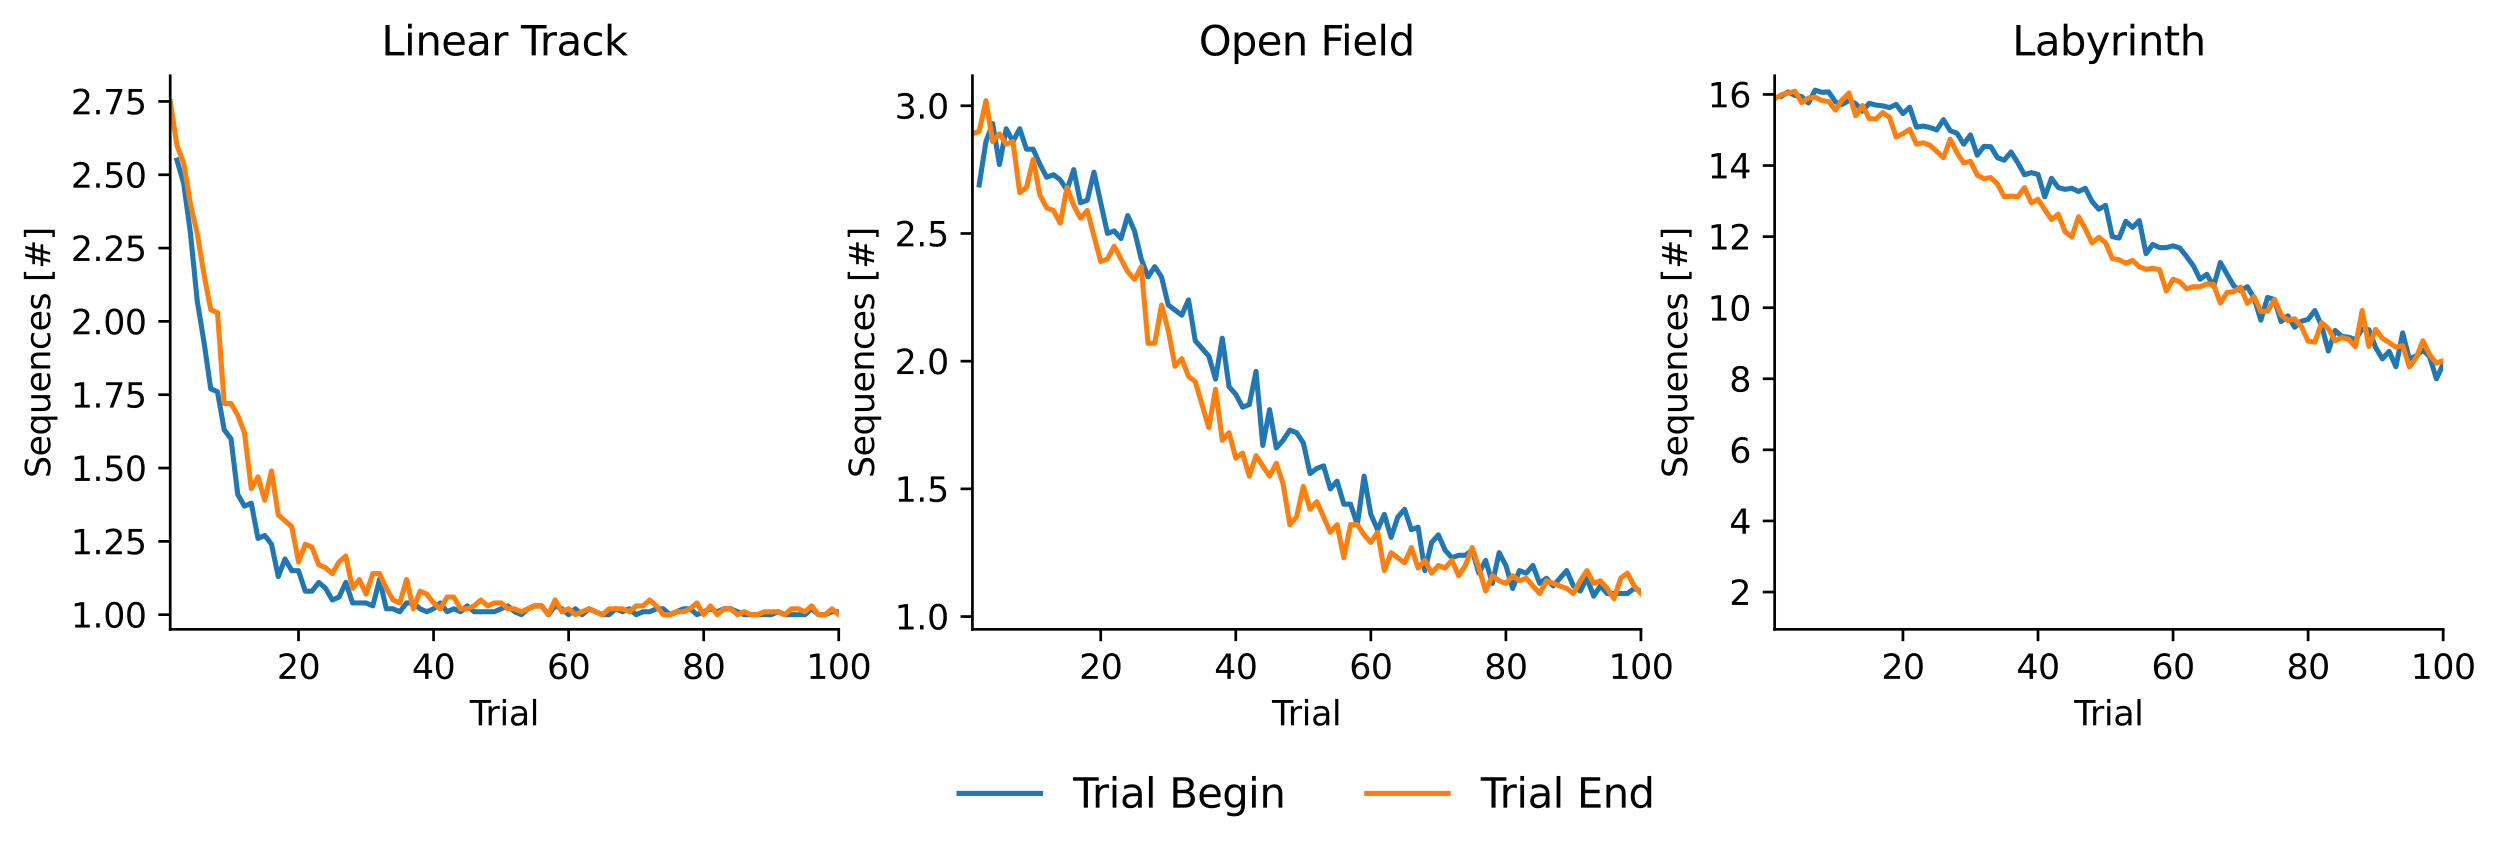 <?xml version="1.0" encoding="utf-8" standalone="no"?>
<!DOCTYPE svg PUBLIC "-//W3C//DTD SVG 1.1//EN"
  "http://www.w3.org/Graphics/SVG/1.1/DTD/svg11.dtd">
<svg height="252.428pt" version="1.1" viewBox="0 0 736.487 252.428" width="736.487pt" xmlns="http://www.w3.org/2000/svg" xmlns:xlink="http://www.w3.org/1999/xlink">
 <defs>
  <style type="text/css">*{stroke-linecap:butt;stroke-linejoin:round;}</style>
 </defs>
 <g id="figure_1">
  <g id="patch_1">
   <path d="M 0 252.428 
L 736.487 252.428 
L 736.487 -0 
L 0 -0 
z
" style="fill:none;"/>
  </g>
  <g id="axes_1">
   <g id="patch_2">
    <path d="M 50.144 185.398 
L 247.085 185.398 
L 247.085 22.318 
L 50.144 22.318 
z
" style="fill:none;"/>
   </g>
   <g id="matplotlib.axis_1">
    <g id="xtick_1">
     <g id="line2d_1">
      <defs>
       <path d="M 0 0 
L 0 3.5 
" id="mce631b26df" style="stroke:#000000;stroke-width:0.8;"/>
      </defs>
      <g>
       <use style="stroke:#000000;stroke-width:0.8;" x="87.941" xlink:href="#mce631b26df" y="185.398"/>
      </g>
     </g>
     <g id="text_1">
      <!-- 20 -->
      <g transform="translate(81.578 199.997)scale(0.1 -0.1)">
       <defs>
        <path d="M 1228 531 
L 3431 531 
L 3431 0 
L 469 0 
L 469 531 
Q 828 903 1448 1529 
Q 2069 2156 2228 2338 
Q 2531 2678 2651 2914 
Q 2772 3150 2772 3378 
Q 2772 3750 2511 3984 
Q 2250 4219 1831 4219 
Q 1534 4219 1204 4116 
Q 875 4013 500 3803 
L 500 4441 
Q 881 4594 1212 4672 
Q 1544 4750 1819 4750 
Q 2544 4750 2975 4387 
Q 3406 4025 3406 3419 
Q 3406 3131 3298 2873 
Q 3191 2616 2906 2266 
Q 2828 2175 2409 1742 
Q 1991 1309 1228 531 
z
" id="DejaVuSans-32" transform="scale(0.016)"/>
        <path d="M 2034 4250 
Q 1547 4250 1301 3770 
Q 1056 3291 1056 2328 
Q 1056 1369 1301 889 
Q 1547 409 2034 409 
Q 2525 409 2770 889 
Q 3016 1369 3016 2328 
Q 3016 3291 2770 3770 
Q 2525 4250 2034 4250 
z
M 2034 4750 
Q 2819 4750 3233 4129 
Q 3647 3509 3647 2328 
Q 3647 1150 3233 529 
Q 2819 -91 2034 -91 
Q 1250 -91 836 529 
Q 422 1150 422 2328 
Q 422 3509 836 4129 
Q 1250 4750 2034 4750 
z
" id="DejaVuSans-30" transform="scale(0.016)"/>
       </defs>
       <use xlink:href="#DejaVuSans-32"/>
       <use x="63.623" xlink:href="#DejaVuSans-30"/>
      </g>
     </g>
    </g>
    <g id="xtick_2">
     <g id="line2d_2">
      <g>
       <use style="stroke:#000000;stroke-width:0.8;" x="127.727" xlink:href="#mce631b26df" y="185.398"/>
      </g>
     </g>
     <g id="text_2">
      <!-- 40 -->
      <g transform="translate(121.364 199.997)scale(0.1 -0.1)">
       <defs>
        <path d="M 2419 4116 
L 825 1625 
L 2419 1625 
L 2419 4116 
z
M 2253 4666 
L 3047 4666 
L 3047 1625 
L 3713 1625 
L 3713 1100 
L 3047 1100 
L 3047 0 
L 2419 0 
L 2419 1100 
L 313 1100 
L 313 1709 
L 2253 4666 
z
" id="DejaVuSans-34" transform="scale(0.016)"/>
       </defs>
       <use xlink:href="#DejaVuSans-34"/>
       <use x="63.623" xlink:href="#DejaVuSans-30"/>
      </g>
     </g>
    </g>
    <g id="xtick_3">
     <g id="line2d_3">
      <g>
       <use style="stroke:#000000;stroke-width:0.8;" x="167.513" xlink:href="#mce631b26df" y="185.398"/>
      </g>
     </g>
     <g id="text_3">
      <!-- 60 -->
      <g transform="translate(161.15 199.997)scale(0.1 -0.1)">
       <defs>
        <path d="M 2113 2584 
Q 1688 2584 1439 2293 
Q 1191 2003 1191 1497 
Q 1191 994 1439 701 
Q 1688 409 2113 409 
Q 2538 409 2786 701 
Q 3034 994 3034 1497 
Q 3034 2003 2786 2293 
Q 2538 2584 2113 2584 
z
M 3366 4563 
L 3366 3988 
Q 3128 4100 2886 4159 
Q 2644 4219 2406 4219 
Q 1781 4219 1451 3797 
Q 1122 3375 1075 2522 
Q 1259 2794 1537 2939 
Q 1816 3084 2150 3084 
Q 2853 3084 3261 2657 
Q 3669 2231 3669 1497 
Q 3669 778 3244 343 
Q 2819 -91 2113 -91 
Q 1303 -91 875 529 
Q 447 1150 447 2328 
Q 447 3434 972 4092 
Q 1497 4750 2381 4750 
Q 2619 4750 2861 4703 
Q 3103 4656 3366 4563 
z
" id="DejaVuSans-36" transform="scale(0.016)"/>
       </defs>
       <use xlink:href="#DejaVuSans-36"/>
       <use x="63.623" xlink:href="#DejaVuSans-30"/>
      </g>
     </g>
    </g>
    <g id="xtick_4">
     <g id="line2d_4">
      <g>
       <use style="stroke:#000000;stroke-width:0.8;" x="207.299" xlink:href="#mce631b26df" y="185.398"/>
      </g>
     </g>
     <g id="text_4">
      <!-- 80 -->
      <g transform="translate(200.936 199.997)scale(0.1 -0.1)">
       <defs>
        <path d="M 2034 2216 
Q 1584 2216 1326 1975 
Q 1069 1734 1069 1313 
Q 1069 891 1326 650 
Q 1584 409 2034 409 
Q 2484 409 2743 651 
Q 3003 894 3003 1313 
Q 3003 1734 2745 1975 
Q 2488 2216 2034 2216 
z
M 1403 2484 
Q 997 2584 770 2862 
Q 544 3141 544 3541 
Q 544 4100 942 4425 
Q 1341 4750 2034 4750 
Q 2731 4750 3128 4425 
Q 3525 4100 3525 3541 
Q 3525 3141 3298 2862 
Q 3072 2584 2669 2484 
Q 3125 2378 3379 2068 
Q 3634 1759 3634 1313 
Q 3634 634 3220 271 
Q 2806 -91 2034 -91 
Q 1263 -91 848 271 
Q 434 634 434 1313 
Q 434 1759 690 2068 
Q 947 2378 1403 2484 
z
M 1172 3481 
Q 1172 3119 1398 2916 
Q 1625 2713 2034 2713 
Q 2441 2713 2670 2916 
Q 2900 3119 2900 3481 
Q 2900 3844 2670 4047 
Q 2441 4250 2034 4250 
Q 1625 4250 1398 4047 
Q 1172 3844 1172 3481 
z
" id="DejaVuSans-38" transform="scale(0.016)"/>
       </defs>
       <use xlink:href="#DejaVuSans-38"/>
       <use x="63.623" xlink:href="#DejaVuSans-30"/>
      </g>
     </g>
    </g>
    <g id="xtick_5">
     <g id="line2d_5">
      <g>
       <use style="stroke:#000000;stroke-width:0.8;" x="247.085" xlink:href="#mce631b26df" y="185.398"/>
      </g>
     </g>
     <g id="text_5">
      <!-- 100 -->
      <g transform="translate(237.541 199.997)scale(0.1 -0.1)">
       <defs>
        <path d="M 794 531 
L 1825 531 
L 1825 4091 
L 703 3866 
L 703 4441 
L 1819 4666 
L 2450 4666 
L 2450 531 
L 3481 531 
L 3481 0 
L 794 0 
L 794 531 
z
" id="DejaVuSans-31" transform="scale(0.016)"/>
       </defs>
       <use xlink:href="#DejaVuSans-31"/>
       <use x="63.623" xlink:href="#DejaVuSans-30"/>
       <use x="127.246" xlink:href="#DejaVuSans-30"/>
      </g>
     </g>
    </g>
    <g id="text_6">
     <!-- Trial -->
     <g transform="translate(138.4 213.675)scale(0.1 -0.1)">
      <defs>
       <path d="M -19 4666 
L 3928 4666 
L 3928 4134 
L 2272 4134 
L 2272 0 
L 1638 0 
L 1638 4134 
L -19 4134 
L -19 4666 
z
" id="DejaVuSans-54" transform="scale(0.016)"/>
       <path d="M 2631 2963 
Q 2534 3019 2420 3045 
Q 2306 3072 2169 3072 
Q 1681 3072 1420 2755 
Q 1159 2438 1159 1844 
L 1159 0 
L 581 0 
L 581 3500 
L 1159 3500 
L 1159 2956 
Q 1341 3275 1631 3429 
Q 1922 3584 2338 3584 
Q 2397 3584 2469 3576 
Q 2541 3569 2628 3553 
L 2631 2963 
z
" id="DejaVuSans-72" transform="scale(0.016)"/>
       <path d="M 603 3500 
L 1178 3500 
L 1178 0 
L 603 0 
L 603 3500 
z
M 603 4863 
L 1178 4863 
L 1178 4134 
L 603 4134 
L 603 4863 
z
" id="DejaVuSans-69" transform="scale(0.016)"/>
       <path d="M 2194 1759 
Q 1497 1759 1228 1600 
Q 959 1441 959 1056 
Q 959 750 1161 570 
Q 1363 391 1709 391 
Q 2188 391 2477 730 
Q 2766 1069 2766 1631 
L 2766 1759 
L 2194 1759 
z
M 3341 1997 
L 3341 0 
L 2766 0 
L 2766 531 
Q 2569 213 2275 61 
Q 1981 -91 1556 -91 
Q 1019 -91 701 211 
Q 384 513 384 1019 
Q 384 1609 779 1909 
Q 1175 2209 1959 2209 
L 2766 2209 
L 2766 2266 
Q 2766 2663 2505 2880 
Q 2244 3097 1772 3097 
Q 1472 3097 1187 3025 
Q 903 2953 641 2809 
L 641 3341 
Q 956 3463 1253 3523 
Q 1550 3584 1831 3584 
Q 2591 3584 2966 3190 
Q 3341 2797 3341 1997 
z
" id="DejaVuSans-61" transform="scale(0.016)"/>
       <path d="M 603 4863 
L 1178 4863 
L 1178 0 
L 603 0 
L 603 4863 
z
" id="DejaVuSans-6c" transform="scale(0.016)"/>
      </defs>
      <use xlink:href="#DejaVuSans-54"/>
      <use x="46.334" xlink:href="#DejaVuSans-72"/>
      <use x="87.447" xlink:href="#DejaVuSans-69"/>
      <use x="115.23" xlink:href="#DejaVuSans-61"/>
      <use x="176.51" xlink:href="#DejaVuSans-6c"/>
     </g>
    </g>
   </g>
   <g id="matplotlib.axis_2">
    <g id="ytick_1">
     <g id="line2d_6">
      <defs>
       <path d="M 0 0 
L -3.5 0 
" id="md136c0706c" style="stroke:#000000;stroke-width:0.8;"/>
      </defs>
      <g>
       <use style="stroke:#000000;stroke-width:0.8;" x="50.144" xlink:href="#md136c0706c" y="181.078"/>
      </g>
     </g>
     <g id="text_7">
      <!-- 1.00 -->
      <g transform="translate(20.878 184.877)scale(0.1 -0.1)">
       <defs>
        <path d="M 684 794 
L 1344 794 
L 1344 0 
L 684 0 
L 684 794 
z
" id="DejaVuSans-2e" transform="scale(0.016)"/>
       </defs>
       <use xlink:href="#DejaVuSans-31"/>
       <use x="63.623" xlink:href="#DejaVuSans-2e"/>
       <use x="95.41" xlink:href="#DejaVuSans-30"/>
       <use x="159.033" xlink:href="#DejaVuSans-30"/>
      </g>
     </g>
    </g>
    <g id="ytick_2">
     <g id="line2d_7">
      <g>
       <use style="stroke:#000000;stroke-width:0.8;" x="50.144" xlink:href="#md136c0706c" y="159.478"/>
      </g>
     </g>
     <g id="text_8">
      <!-- 1.25 -->
      <g transform="translate(20.878 163.277)scale(0.1 -0.1)">
       <defs>
        <path d="M 691 4666 
L 3169 4666 
L 3169 4134 
L 1269 4134 
L 1269 2991 
Q 1406 3038 1543 3061 
Q 1681 3084 1819 3084 
Q 2600 3084 3056 2656 
Q 3513 2228 3513 1497 
Q 3513 744 3044 326 
Q 2575 -91 1722 -91 
Q 1428 -91 1123 -41 
Q 819 9 494 109 
L 494 744 
Q 775 591 1075 516 
Q 1375 441 1709 441 
Q 2250 441 2565 725 
Q 2881 1009 2881 1497 
Q 2881 1984 2565 2268 
Q 2250 2553 1709 2553 
Q 1456 2553 1204 2497 
Q 953 2441 691 2322 
L 691 4666 
z
" id="DejaVuSans-35" transform="scale(0.016)"/>
       </defs>
       <use xlink:href="#DejaVuSans-31"/>
       <use x="63.623" xlink:href="#DejaVuSans-2e"/>
       <use x="95.41" xlink:href="#DejaVuSans-32"/>
       <use x="159.033" xlink:href="#DejaVuSans-35"/>
      </g>
     </g>
    </g>
    <g id="ytick_3">
     <g id="line2d_8">
      <g>
       <use style="stroke:#000000;stroke-width:0.8;" x="50.144" xlink:href="#md136c0706c" y="137.878"/>
      </g>
     </g>
     <g id="text_9">
      <!-- 1.50 -->
      <g transform="translate(20.878 141.677)scale(0.1 -0.1)">
       <use xlink:href="#DejaVuSans-31"/>
       <use x="63.623" xlink:href="#DejaVuSans-2e"/>
       <use x="95.41" xlink:href="#DejaVuSans-35"/>
       <use x="159.033" xlink:href="#DejaVuSans-30"/>
      </g>
     </g>
    </g>
    <g id="ytick_4">
     <g id="line2d_9">
      <g>
       <use style="stroke:#000000;stroke-width:0.8;" x="50.144" xlink:href="#md136c0706c" y="116.278"/>
      </g>
     </g>
     <g id="text_10">
      <!-- 1.75 -->
      <g transform="translate(20.878 120.077)scale(0.1 -0.1)">
       <defs>
        <path d="M 525 4666 
L 3525 4666 
L 3525 4397 
L 1831 0 
L 1172 0 
L 2766 4134 
L 525 4134 
L 525 4666 
z
" id="DejaVuSans-37" transform="scale(0.016)"/>
       </defs>
       <use xlink:href="#DejaVuSans-31"/>
       <use x="63.623" xlink:href="#DejaVuSans-2e"/>
       <use x="95.41" xlink:href="#DejaVuSans-37"/>
       <use x="159.033" xlink:href="#DejaVuSans-35"/>
      </g>
     </g>
    </g>
    <g id="ytick_5">
     <g id="line2d_10">
      <g>
       <use style="stroke:#000000;stroke-width:0.8;" x="50.144" xlink:href="#md136c0706c" y="94.678"/>
      </g>
     </g>
     <g id="text_11">
      <!-- 2.00 -->
      <g transform="translate(20.878 98.477)scale(0.1 -0.1)">
       <use xlink:href="#DejaVuSans-32"/>
       <use x="63.623" xlink:href="#DejaVuSans-2e"/>
       <use x="95.41" xlink:href="#DejaVuSans-30"/>
       <use x="159.033" xlink:href="#DejaVuSans-30"/>
      </g>
     </g>
    </g>
    <g id="ytick_6">
     <g id="line2d_11">
      <g>
       <use style="stroke:#000000;stroke-width:0.8;" x="50.144" xlink:href="#md136c0706c" y="73.078"/>
      </g>
     </g>
     <g id="text_12">
      <!-- 2.25 -->
      <g transform="translate(20.878 76.877)scale(0.1 -0.1)">
       <use xlink:href="#DejaVuSans-32"/>
       <use x="63.623" xlink:href="#DejaVuSans-2e"/>
       <use x="95.41" xlink:href="#DejaVuSans-32"/>
       <use x="159.033" xlink:href="#DejaVuSans-35"/>
      </g>
     </g>
    </g>
    <g id="ytick_7">
     <g id="line2d_12">
      <g>
       <use style="stroke:#000000;stroke-width:0.8;" x="50.144" xlink:href="#md136c0706c" y="51.478"/>
      </g>
     </g>
     <g id="text_13">
      <!-- 2.50 -->
      <g transform="translate(20.878 55.277)scale(0.1 -0.1)">
       <use xlink:href="#DejaVuSans-32"/>
       <use x="63.623" xlink:href="#DejaVuSans-2e"/>
       <use x="95.41" xlink:href="#DejaVuSans-35"/>
       <use x="159.033" xlink:href="#DejaVuSans-30"/>
      </g>
     </g>
    </g>
    <g id="ytick_8">
     <g id="line2d_13">
      <g>
       <use style="stroke:#000000;stroke-width:0.8;" x="50.144" xlink:href="#md136c0706c" y="29.878"/>
      </g>
     </g>
     <g id="text_14">
      <!-- 2.75 -->
      <g transform="translate(20.878 33.677)scale(0.1 -0.1)">
       <use xlink:href="#DejaVuSans-32"/>
       <use x="63.623" xlink:href="#DejaVuSans-2e"/>
       <use x="95.41" xlink:href="#DejaVuSans-37"/>
       <use x="159.033" xlink:href="#DejaVuSans-35"/>
      </g>
     </g>
    </g>
    <g id="text_15">
     <!-- Sequences [#] -->
     <g transform="translate(14.798 140.808)rotate(-90)scale(0.1 -0.1)">
      <defs>
       <path d="M 3425 4513 
L 3425 3897 
Q 3066 4069 2747 4153 
Q 2428 4238 2131 4238 
Q 1616 4238 1336 4038 
Q 1056 3838 1056 3469 
Q 1056 3159 1242 3001 
Q 1428 2844 1947 2747 
L 2328 2669 
Q 3034 2534 3370 2195 
Q 3706 1856 3706 1288 
Q 3706 609 3251 259 
Q 2797 -91 1919 -91 
Q 1588 -91 1214 -16 
Q 841 59 441 206 
L 441 856 
Q 825 641 1194 531 
Q 1563 422 1919 422 
Q 2459 422 2753 634 
Q 3047 847 3047 1241 
Q 3047 1584 2836 1778 
Q 2625 1972 2144 2069 
L 1759 2144 
Q 1053 2284 737 2584 
Q 422 2884 422 3419 
Q 422 4038 858 4394 
Q 1294 4750 2059 4750 
Q 2388 4750 2728 4690 
Q 3069 4631 3425 4513 
z
" id="DejaVuSans-53" transform="scale(0.016)"/>
       <path d="M 3597 1894 
L 3597 1613 
L 953 1613 
Q 991 1019 1311 708 
Q 1631 397 2203 397 
Q 2534 397 2845 478 
Q 3156 559 3463 722 
L 3463 178 
Q 3153 47 2828 -22 
Q 2503 -91 2169 -91 
Q 1331 -91 842 396 
Q 353 884 353 1716 
Q 353 2575 817 3079 
Q 1281 3584 2069 3584 
Q 2775 3584 3186 3129 
Q 3597 2675 3597 1894 
z
M 3022 2063 
Q 3016 2534 2758 2815 
Q 2500 3097 2075 3097 
Q 1594 3097 1305 2825 
Q 1016 2553 972 2059 
L 3022 2063 
z
" id="DejaVuSans-65" transform="scale(0.016)"/>
       <path d="M 947 1747 
Q 947 1113 1208 752 
Q 1469 391 1925 391 
Q 2381 391 2643 752 
Q 2906 1113 2906 1747 
Q 2906 2381 2643 2742 
Q 2381 3103 1925 3103 
Q 1469 3103 1208 2742 
Q 947 2381 947 1747 
z
M 2906 525 
Q 2725 213 2448 61 
Q 2172 -91 1784 -91 
Q 1150 -91 751 415 
Q 353 922 353 1747 
Q 353 2572 751 3078 
Q 1150 3584 1784 3584 
Q 2172 3584 2448 3432 
Q 2725 3281 2906 2969 
L 2906 3500 
L 3481 3500 
L 3481 -1331 
L 2906 -1331 
L 2906 525 
z
" id="DejaVuSans-71" transform="scale(0.016)"/>
       <path d="M 544 1381 
L 544 3500 
L 1119 3500 
L 1119 1403 
Q 1119 906 1312 657 
Q 1506 409 1894 409 
Q 2359 409 2629 706 
Q 2900 1003 2900 1516 
L 2900 3500 
L 3475 3500 
L 3475 0 
L 2900 0 
L 2900 538 
Q 2691 219 2414 64 
Q 2138 -91 1772 -91 
Q 1169 -91 856 284 
Q 544 659 544 1381 
z
M 1991 3584 
L 1991 3584 
z
" id="DejaVuSans-75" transform="scale(0.016)"/>
       <path d="M 3513 2113 
L 3513 0 
L 2938 0 
L 2938 2094 
Q 2938 2591 2744 2837 
Q 2550 3084 2163 3084 
Q 1697 3084 1428 2787 
Q 1159 2491 1159 1978 
L 1159 0 
L 581 0 
L 581 3500 
L 1159 3500 
L 1159 2956 
Q 1366 3272 1645 3428 
Q 1925 3584 2291 3584 
Q 2894 3584 3203 3211 
Q 3513 2838 3513 2113 
z
" id="DejaVuSans-6e" transform="scale(0.016)"/>
       <path d="M 3122 3366 
L 3122 2828 
Q 2878 2963 2633 3030 
Q 2388 3097 2138 3097 
Q 1578 3097 1268 2742 
Q 959 2388 959 1747 
Q 959 1106 1268 751 
Q 1578 397 2138 397 
Q 2388 397 2633 464 
Q 2878 531 3122 666 
L 3122 134 
Q 2881 22 2623 -34 
Q 2366 -91 2075 -91 
Q 1284 -91 818 406 
Q 353 903 353 1747 
Q 353 2603 823 3093 
Q 1294 3584 2113 3584 
Q 2378 3584 2631 3529 
Q 2884 3475 3122 3366 
z
" id="DejaVuSans-63" transform="scale(0.016)"/>
       <path d="M 2834 3397 
L 2834 2853 
Q 2591 2978 2328 3040 
Q 2066 3103 1784 3103 
Q 1356 3103 1142 2972 
Q 928 2841 928 2578 
Q 928 2378 1081 2264 
Q 1234 2150 1697 2047 
L 1894 2003 
Q 2506 1872 2764 1633 
Q 3022 1394 3022 966 
Q 3022 478 2636 193 
Q 2250 -91 1575 -91 
Q 1294 -91 989 -36 
Q 684 19 347 128 
L 347 722 
Q 666 556 975 473 
Q 1284 391 1588 391 
Q 1994 391 2212 530 
Q 2431 669 2431 922 
Q 2431 1156 2273 1281 
Q 2116 1406 1581 1522 
L 1381 1569 
Q 847 1681 609 1914 
Q 372 2147 372 2553 
Q 372 3047 722 3315 
Q 1072 3584 1716 3584 
Q 2034 3584 2315 3537 
Q 2597 3491 2834 3397 
z
" id="DejaVuSans-73" transform="scale(0.016)"/>
       <path id="DejaVuSans-20" transform="scale(0.016)"/>
       <path d="M 550 4863 
L 1875 4863 
L 1875 4416 
L 1125 4416 
L 1125 -397 
L 1875 -397 
L 1875 -844 
L 550 -844 
L 550 4863 
z
" id="DejaVuSans-5b" transform="scale(0.016)"/>
       <path d="M 3272 2816 
L 2363 2816 
L 2100 1772 
L 3016 1772 
L 3272 2816 
z
M 2803 4594 
L 2478 3297 
L 3391 3297 
L 3719 4594 
L 4219 4594 
L 3897 3297 
L 4872 3297 
L 4872 2816 
L 3775 2816 
L 3519 1772 
L 4513 1772 
L 4513 1294 
L 3397 1294 
L 3072 0 
L 2572 0 
L 2894 1294 
L 1978 1294 
L 1656 0 
L 1153 0 
L 1478 1294 
L 494 1294 
L 494 1772 
L 1594 1772 
L 1856 2816 
L 850 2816 
L 850 3297 
L 1978 3297 
L 2297 4594 
L 2803 4594 
z
" id="DejaVuSans-23" transform="scale(0.016)"/>
       <path d="M 1947 4863 
L 1947 -844 
L 622 -844 
L 622 -397 
L 1369 -397 
L 1369 4416 
L 622 4416 
L 622 4863 
L 1947 4863 
z
" id="DejaVuSans-5d" transform="scale(0.016)"/>
      </defs>
      <use xlink:href="#DejaVuSans-53"/>
      <use x="63.477" xlink:href="#DejaVuSans-65"/>
      <use x="125" xlink:href="#DejaVuSans-71"/>
      <use x="188.477" xlink:href="#DejaVuSans-75"/>
      <use x="251.855" xlink:href="#DejaVuSans-65"/>
      <use x="313.379" xlink:href="#DejaVuSans-6e"/>
      <use x="376.758" xlink:href="#DejaVuSans-63"/>
      <use x="431.738" xlink:href="#DejaVuSans-65"/>
      <use x="493.262" xlink:href="#DejaVuSans-73"/>
      <use x="545.361" xlink:href="#DejaVuSans-20"/>
      <use x="577.148" xlink:href="#DejaVuSans-5b"/>
      <use x="616.162" xlink:href="#DejaVuSans-23"/>
      <use x="699.951" xlink:href="#DejaVuSans-5d"/>
     </g>
    </g>
   </g>
   <g id="line2d_14">
    <path clip-path="url(#p35ee923551)" d="M 52.133 47.158 
L 54.122 54.07 
L 56.112 68.758 
L 58.101 88.63 
L 60.09 100.726 
L 62.08 114.55 
L 64.069 115.414 
L 66.058 126.646 
L 68.047 129.238 
L 70.037 145.654 
L 72.026 149.11 
L 74.015 148.246 
L 76.005 158.614 
L 77.994 157.75 
L 79.983 160.342 
L 81.973 169.846 
L 83.962 164.662 
L 85.951 168.118 
L 87.941 168.118 
L 89.93 174.166 
L 91.919 174.166 
L 93.908 171.574 
L 95.898 173.302 
L 97.887 176.758 
L 99.876 175.894 
L 101.866 171.574 
L 103.855 177.622 
L 105.844 177.622 
L 107.834 177.622 
L 109.823 178.486 
L 111.812 170.71 
L 113.802 179.35 
L 115.791 179.35 
L 117.78 180.214 
L 119.769 177.622 
L 121.759 177.622 
L 123.748 179.35 
L 125.737 180.214 
L 127.727 179.35 
L 129.716 177.622 
L 131.705 180.214 
L 133.695 179.35 
L 135.684 180.214 
L 137.673 178.486 
L 139.662 180.214 
L 141.652 180.214 
L 143.641 180.214 
L 145.63 180.214 
L 147.62 179.35 
L 149.609 178.486 
L 151.598 180.214 
L 153.588 181.078 
L 155.577 179.35 
L 157.566 178.486 
L 159.556 178.486 
L 161.545 181.078 
L 163.534 178.486 
L 165.523 179.35 
L 167.513 181.078 
L 169.502 179.35 
L 171.491 181.078 
L 173.481 179.35 
L 175.47 180.214 
L 177.459 181.078 
L 179.449 181.078 
L 181.438 179.35 
L 183.427 180.214 
L 185.416 179.35 
L 187.406 181.078 
L 189.395 180.214 
L 191.384 180.214 
L 193.374 179.35 
L 195.363 179.35 
L 197.352 181.078 
L 199.342 180.214 
L 201.331 179.35 
L 203.32 179.35 
L 205.31 181.078 
L 207.299 180.214 
L 209.288 179.35 
L 211.277 180.214 
L 213.267 179.35 
L 215.256 179.35 
L 217.245 180.214 
L 219.235 181.078 
L 221.224 181.078 
L 223.213 181.078 
L 225.203 181.078 
L 227.192 181.078 
L 229.181 180.214 
L 231.17 181.078 
L 233.16 181.078 
L 235.149 181.078 
L 237.138 181.078 
L 239.128 179.35 
L 241.117 181.078 
L 243.106 181.078 
L 245.096 180.214 
L 247.085 180.214 
" style="fill:none;stroke:#1f77b4;stroke-linecap:square;stroke-width:1.5;"/>
   </g>
   <g id="line2d_15">
    <path clip-path="url(#p35ee923551)" d="M 50.144 29.878 
L 52.133 42.838 
L 54.122 48.022 
L 56.112 60.118 
L 58.101 68.758 
L 60.09 80.854 
L 62.08 91.222 
L 64.069 92.086 
L 66.058 118.87 
L 68.047 118.87 
L 70.037 122.326 
L 72.026 127.51 
L 74.015 143.926 
L 76.005 140.47 
L 77.994 147.382 
L 79.983 138.742 
L 81.973 151.702 
L 83.962 153.43 
L 85.951 155.158 
L 87.941 165.526 
L 89.93 160.342 
L 91.919 161.206 
L 93.908 166.39 
L 95.898 167.254 
L 97.887 168.982 
L 99.876 165.526 
L 101.866 163.798 
L 103.855 173.302 
L 105.844 170.71 
L 107.834 175.03 
L 109.823 168.982 
L 111.812 168.982 
L 113.802 173.302 
L 115.791 176.758 
L 117.78 177.622 
L 119.769 170.71 
L 121.759 179.35 
L 123.748 174.166 
L 125.737 175.03 
L 127.727 177.622 
L 129.716 179.35 
L 131.705 175.894 
L 133.695 175.894 
L 135.684 179.35 
L 137.673 179.35 
L 139.662 178.486 
L 141.652 176.758 
L 143.641 178.486 
L 145.63 177.622 
L 147.62 177.622 
L 149.609 179.35 
L 151.598 179.35 
L 153.588 180.214 
L 155.577 179.35 
L 157.566 178.486 
L 159.556 178.486 
L 161.545 181.078 
L 163.534 176.758 
L 165.523 180.214 
L 167.513 179.35 
L 169.502 181.078 
L 171.491 180.214 
L 173.481 179.35 
L 175.47 180.214 
L 177.459 181.078 
L 179.449 179.35 
L 181.438 179.35 
L 183.427 179.35 
L 185.416 180.214 
L 187.406 178.486 
L 189.395 178.486 
L 191.384 176.758 
L 193.374 178.486 
L 195.363 181.078 
L 197.352 181.078 
L 199.342 180.214 
L 201.331 180.214 
L 203.32 179.35 
L 205.31 177.622 
L 207.299 181.078 
L 209.288 178.486 
L 211.277 181.078 
L 213.267 179.35 
L 215.256 179.35 
L 217.245 181.078 
L 219.235 180.214 
L 221.224 181.078 
L 223.213 181.078 
L 225.203 180.214 
L 227.192 180.214 
L 229.181 180.214 
L 231.17 181.078 
L 233.16 179.35 
L 235.149 179.35 
L 237.138 180.214 
L 239.128 178.486 
L 241.117 181.078 
L 243.106 181.078 
L 245.096 179.35 
L 247.085 181.078 
" style="fill:none;stroke:#ff7f0e;stroke-linecap:square;stroke-width:1.5;"/>
   </g>
   <g id="patch_3">
    <path d="M 50.144 185.398 
L 50.144 22.318 
" style="fill:none;stroke:#000000;stroke-linecap:square;stroke-linejoin:miter;stroke-width:0.8;"/>
   </g>
   <g id="patch_4">
    <path d="M 50.144 185.398 
L 247.085 185.398 
" style="fill:none;stroke:#000000;stroke-linecap:square;stroke-linejoin:miter;stroke-width:0.8;"/>
   </g>
   <g id="text_16">
    <!-- Linear Track -->
    <g transform="translate(112.363 16.318)scale(0.12 -0.12)">
     <defs>
      <path d="M 628 4666 
L 1259 4666 
L 1259 531 
L 3531 531 
L 3531 0 
L 628 0 
L 628 4666 
z
" id="DejaVuSans-4c" transform="scale(0.016)"/>
      <path d="M 581 4863 
L 1159 4863 
L 1159 1991 
L 2875 3500 
L 3609 3500 
L 1753 1863 
L 3688 0 
L 2938 0 
L 1159 1709 
L 1159 0 
L 581 0 
L 581 4863 
z
" id="DejaVuSans-6b" transform="scale(0.016)"/>
     </defs>
     <use xlink:href="#DejaVuSans-4c"/>
     <use x="55.713" xlink:href="#DejaVuSans-69"/>
     <use x="83.496" xlink:href="#DejaVuSans-6e"/>
     <use x="146.875" xlink:href="#DejaVuSans-65"/>
     <use x="208.398" xlink:href="#DejaVuSans-61"/>
     <use x="269.678" xlink:href="#DejaVuSans-72"/>
     <use x="310.791" xlink:href="#DejaVuSans-20"/>
     <use x="342.578" xlink:href="#DejaVuSans-54"/>
     <use x="388.912" xlink:href="#DejaVuSans-72"/>
     <use x="430.025" xlink:href="#DejaVuSans-61"/>
     <use x="491.305" xlink:href="#DejaVuSans-63"/>
     <use x="546.285" xlink:href="#DejaVuSans-6b"/>
    </g>
   </g>
  </g>
  <g id="axes_2">
   <g id="patch_5">
    <path d="M 286.473 185.398 
L 483.414 185.398 
L 483.414 22.318 
L 286.473 22.318 
z
" style="fill:none;"/>
   </g>
   <g id="matplotlib.axis_3">
    <g id="xtick_6">
     <g id="line2d_16">
      <g>
       <use style="stroke:#000000;stroke-width:0.8;" x="324.27" xlink:href="#mce631b26df" y="185.398"/>
      </g>
     </g>
     <g id="text_17">
      <!-- 20 -->
      <g transform="translate(317.907 199.997)scale(0.1 -0.1)">
       <use xlink:href="#DejaVuSans-32"/>
       <use x="63.623" xlink:href="#DejaVuSans-30"/>
      </g>
     </g>
    </g>
    <g id="xtick_7">
     <g id="line2d_17">
      <g>
       <use style="stroke:#000000;stroke-width:0.8;" x="364.056" xlink:href="#mce631b26df" y="185.398"/>
      </g>
     </g>
     <g id="text_18">
      <!-- 40 -->
      <g transform="translate(357.694 199.997)scale(0.1 -0.1)">
       <use xlink:href="#DejaVuSans-34"/>
       <use x="63.623" xlink:href="#DejaVuSans-30"/>
      </g>
     </g>
    </g>
    <g id="xtick_8">
     <g id="line2d_18">
      <g>
       <use style="stroke:#000000;stroke-width:0.8;" x="403.842" xlink:href="#mce631b26df" y="185.398"/>
      </g>
     </g>
     <g id="text_19">
      <!-- 60 -->
      <g transform="translate(397.48 199.997)scale(0.1 -0.1)">
       <use xlink:href="#DejaVuSans-36"/>
       <use x="63.623" xlink:href="#DejaVuSans-30"/>
      </g>
     </g>
    </g>
    <g id="xtick_9">
     <g id="line2d_19">
      <g>
       <use style="stroke:#000000;stroke-width:0.8;" x="443.628" xlink:href="#mce631b26df" y="185.398"/>
      </g>
     </g>
     <g id="text_20">
      <!-- 80 -->
      <g transform="translate(437.266 199.997)scale(0.1 -0.1)">
       <use xlink:href="#DejaVuSans-38"/>
       <use x="63.623" xlink:href="#DejaVuSans-30"/>
      </g>
     </g>
    </g>
    <g id="xtick_10">
     <g id="line2d_20">
      <g>
       <use style="stroke:#000000;stroke-width:0.8;" x="483.414" xlink:href="#mce631b26df" y="185.398"/>
      </g>
     </g>
     <g id="text_21">
      <!-- 100 -->
      <g transform="translate(473.871 199.997)scale(0.1 -0.1)">
       <use xlink:href="#DejaVuSans-31"/>
       <use x="63.623" xlink:href="#DejaVuSans-30"/>
       <use x="127.246" xlink:href="#DejaVuSans-30"/>
      </g>
     </g>
    </g>
    <g id="text_22">
     <!-- Trial -->
     <g transform="translate(374.73 213.675)scale(0.1 -0.1)">
      <use xlink:href="#DejaVuSans-54"/>
      <use x="46.334" xlink:href="#DejaVuSans-72"/>
      <use x="87.447" xlink:href="#DejaVuSans-69"/>
      <use x="115.23" xlink:href="#DejaVuSans-61"/>
      <use x="176.51" xlink:href="#DejaVuSans-6c"/>
     </g>
    </g>
   </g>
   <g id="matplotlib.axis_4">
    <g id="ytick_9">
     <g id="line2d_21">
      <g>
       <use style="stroke:#000000;stroke-width:0.8;" x="286.473" xlink:href="#md136c0706c" y="181.636"/>
      </g>
     </g>
     <g id="text_23">
      <!-- 1.0 -->
      <g transform="translate(263.57 185.435)scale(0.1 -0.1)">
       <use xlink:href="#DejaVuSans-31"/>
       <use x="63.623" xlink:href="#DejaVuSans-2e"/>
       <use x="95.41" xlink:href="#DejaVuSans-30"/>
      </g>
     </g>
    </g>
    <g id="ytick_10">
     <g id="line2d_22">
      <g>
       <use style="stroke:#000000;stroke-width:0.8;" x="286.473" xlink:href="#md136c0706c" y="144.017"/>
      </g>
     </g>
     <g id="text_24">
      <!-- 1.5 -->
      <g transform="translate(263.57 147.816)scale(0.1 -0.1)">
       <use xlink:href="#DejaVuSans-31"/>
       <use x="63.623" xlink:href="#DejaVuSans-2e"/>
       <use x="95.41" xlink:href="#DejaVuSans-35"/>
      </g>
     </g>
    </g>
    <g id="ytick_11">
     <g id="line2d_23">
      <g>
       <use style="stroke:#000000;stroke-width:0.8;" x="286.473" xlink:href="#md136c0706c" y="106.397"/>
      </g>
     </g>
     <g id="text_25">
      <!-- 2.0 -->
      <g transform="translate(263.57 110.197)scale(0.1 -0.1)">
       <use xlink:href="#DejaVuSans-32"/>
       <use x="63.623" xlink:href="#DejaVuSans-2e"/>
       <use x="95.41" xlink:href="#DejaVuSans-30"/>
      </g>
     </g>
    </g>
    <g id="ytick_12">
     <g id="line2d_24">
      <g>
       <use style="stroke:#000000;stroke-width:0.8;" x="286.473" xlink:href="#md136c0706c" y="68.778"/>
      </g>
     </g>
     <g id="text_26">
      <!-- 2.5 -->
      <g transform="translate(263.57 72.577)scale(0.1 -0.1)">
       <use xlink:href="#DejaVuSans-32"/>
       <use x="63.623" xlink:href="#DejaVuSans-2e"/>
       <use x="95.41" xlink:href="#DejaVuSans-35"/>
      </g>
     </g>
    </g>
    <g id="ytick_13">
     <g id="line2d_25">
      <g>
       <use style="stroke:#000000;stroke-width:0.8;" x="286.473" xlink:href="#md136c0706c" y="31.159"/>
      </g>
     </g>
     <g id="text_27">
      <!-- 3.0 -->
      <g transform="translate(263.57 34.958)scale(0.1 -0.1)">
       <defs>
        <path d="M 2597 2516 
Q 3050 2419 3304 2112 
Q 3559 1806 3559 1356 
Q 3559 666 3084 287 
Q 2609 -91 1734 -91 
Q 1441 -91 1130 -33 
Q 819 25 488 141 
L 488 750 
Q 750 597 1062 519 
Q 1375 441 1716 441 
Q 2309 441 2620 675 
Q 2931 909 2931 1356 
Q 2931 1769 2642 2001 
Q 2353 2234 1838 2234 
L 1294 2234 
L 1294 2753 
L 1863 2753 
Q 2328 2753 2575 2939 
Q 2822 3125 2822 3475 
Q 2822 3834 2567 4026 
Q 2313 4219 1838 4219 
Q 1578 4219 1281 4162 
Q 984 4106 628 3988 
L 628 4550 
Q 988 4650 1302 4700 
Q 1616 4750 1894 4750 
Q 2613 4750 3031 4423 
Q 3450 4097 3450 3541 
Q 3450 3153 3228 2886 
Q 3006 2619 2597 2516 
z
" id="DejaVuSans-33" transform="scale(0.016)"/>
       </defs>
       <use xlink:href="#DejaVuSans-33"/>
       <use x="63.623" xlink:href="#DejaVuSans-2e"/>
       <use x="95.41" xlink:href="#DejaVuSans-30"/>
      </g>
     </g>
    </g>
    <g id="text_28">
     <!-- Sequences [#] -->
     <g transform="translate(257.49 140.808)rotate(-90)scale(0.1 -0.1)">
      <use xlink:href="#DejaVuSans-53"/>
      <use x="63.477" xlink:href="#DejaVuSans-65"/>
      <use x="125" xlink:href="#DejaVuSans-71"/>
      <use x="188.477" xlink:href="#DejaVuSans-75"/>
      <use x="251.855" xlink:href="#DejaVuSans-65"/>
      <use x="313.379" xlink:href="#DejaVuSans-6e"/>
      <use x="376.758" xlink:href="#DejaVuSans-63"/>
      <use x="431.738" xlink:href="#DejaVuSans-65"/>
      <use x="493.262" xlink:href="#DejaVuSans-73"/>
      <use x="545.361" xlink:href="#DejaVuSans-20"/>
      <use x="577.148" xlink:href="#DejaVuSans-5b"/>
      <use x="616.162" xlink:href="#DejaVuSans-23"/>
      <use x="699.951" xlink:href="#DejaVuSans-5d"/>
     </g>
    </g>
   </g>
   <g id="line2d_26">
    <path clip-path="url(#pc5e1ba79fd)" d="M 288.462 54.483 
L 290.452 41.692 
L 292.441 36.425 
L 294.43 48.464 
L 296.42 37.93 
L 298.409 41.692 
L 300.398 37.93 
L 302.388 43.949 
L 304.377 43.949 
L 306.366 48.464 
L 308.356 52.226 
L 310.345 51.473 
L 312.334 52.978 
L 314.323 55.987 
L 316.313 49.968 
L 318.302 59.749 
L 320.291 58.997 
L 322.281 50.721 
L 324.27 59.749 
L 326.259 68.778 
L 328.249 68.026 
L 330.238 70.283 
L 332.227 63.511 
L 334.216 68.026 
L 336.206 76.302 
L 338.195 81.569 
L 340.184 78.559 
L 342.174 81.569 
L 344.163 89.845 
L 346.152 91.35 
L 348.142 92.854 
L 350.131 88.34 
L 352.12 100.378 
L 354.11 102.635 
L 356.099 104.893 
L 358.088 111.664 
L 360.077 99.626 
L 362.067 113.921 
L 364.056 116.178 
L 366.045 119.94 
L 368.035 119.188 
L 370.024 109.407 
L 372.013 131.226 
L 374.003 120.693 
L 375.992 131.979 
L 377.981 129.721 
L 379.97 126.712 
L 381.96 127.464 
L 383.949 130.474 
L 385.938 139.502 
L 387.928 137.998 
L 389.917 137.245 
L 391.906 144.017 
L 393.896 141.76 
L 395.885 148.531 
L 397.874 148.531 
L 399.864 154.55 
L 401.853 140.255 
L 403.842 151.541 
L 405.831 156.055 
L 407.821 151.541 
L 409.81 158.312 
L 411.799 152.293 
L 413.789 150.036 
L 415.778 156.055 
L 417.767 155.303 
L 419.757 168.093 
L 421.746 159.817 
L 423.735 157.56 
L 425.724 162.074 
L 427.714 164.331 
L 429.703 163.579 
L 431.692 163.579 
L 433.682 162.074 
L 435.671 168.846 
L 437.66 165.084 
L 439.65 171.855 
L 441.639 162.826 
L 443.628 166.588 
L 445.618 173.36 
L 447.607 168.093 
L 449.596 168.846 
L 451.585 166.588 
L 453.575 171.855 
L 455.564 170.35 
L 457.553 172.608 
L 459.543 170.35 
L 461.532 168.093 
L 463.521 172.608 
L 465.511 174.112 
L 467.5 170.35 
L 469.489 175.617 
L 471.479 172.608 
L 473.468 174.865 
L 475.457 174.865 
L 477.446 174.865 
L 479.436 174.865 
L 481.425 173.36 
L 483.414 174.112 
" style="fill:none;stroke:#1f77b4;stroke-linecap:square;stroke-width:1.5;"/>
   </g>
   <g id="line2d_27">
    <path clip-path="url(#pc5e1ba79fd)" d="M 286.473 39.435 
L 288.462 38.683 
L 290.452 29.654 
L 292.441 41.692 
L 294.43 39.435 
L 296.42 42.444 
L 298.409 41.692 
L 300.398 56.74 
L 302.388 55.235 
L 304.377 46.959 
L 306.366 57.492 
L 308.356 61.254 
L 310.345 62.007 
L 312.334 65.769 
L 314.323 55.235 
L 316.313 60.502 
L 318.302 64.264 
L 320.291 62.007 
L 322.281 69.53 
L 324.27 77.054 
L 326.259 76.302 
L 328.249 72.54 
L 330.238 76.302 
L 332.227 80.064 
L 334.216 82.321 
L 336.206 78.559 
L 338.195 101.131 
L 340.184 101.131 
L 342.174 89.845 
L 344.163 97.369 
L 346.152 107.902 
L 348.142 105.645 
L 350.131 110.912 
L 352.12 112.417 
L 354.11 119.188 
L 356.099 125.96 
L 358.088 114.674 
L 360.077 129.721 
L 362.067 127.464 
L 364.056 134.988 
L 366.045 133.483 
L 368.035 140.255 
L 370.024 134.236 
L 372.013 137.245 
L 374.003 140.255 
L 375.992 136.493 
L 377.981 142.512 
L 379.97 154.55 
L 381.96 152.293 
L 383.949 143.264 
L 385.938 150.036 
L 387.928 147.779 
L 389.917 152.293 
L 391.906 156.807 
L 393.896 154.55 
L 395.885 164.331 
L 397.874 154.55 
L 399.864 154.55 
L 401.853 157.56 
L 403.842 159.817 
L 405.831 156.807 
L 407.821 168.093 
L 409.81 162.826 
L 411.799 164.331 
L 413.789 165.836 
L 415.778 161.322 
L 417.767 167.341 
L 419.757 165.084 
L 421.746 168.846 
L 423.735 166.588 
L 425.724 167.341 
L 427.714 165.084 
L 429.703 169.598 
L 431.692 166.588 
L 433.682 161.322 
L 435.671 167.341 
L 437.66 174.112 
L 439.65 169.598 
L 441.639 171.103 
L 443.628 171.855 
L 445.618 169.598 
L 447.607 171.103 
L 449.596 170.35 
L 451.585 172.608 
L 453.575 174.865 
L 455.564 171.103 
L 457.553 171.855 
L 459.543 172.608 
L 461.532 173.36 
L 463.521 174.865 
L 465.511 171.103 
L 467.5 168.093 
L 469.489 171.855 
L 471.479 171.103 
L 473.468 173.36 
L 475.457 176.369 
L 477.446 170.35 
L 479.436 168.846 
L 481.425 172.608 
L 483.414 174.865 
" style="fill:none;stroke:#ff7f0e;stroke-linecap:square;stroke-width:1.5;"/>
   </g>
   <g id="patch_6">
    <path d="M 286.473 185.398 
L 286.473 22.318 
" style="fill:none;stroke:#000000;stroke-linecap:square;stroke-linejoin:miter;stroke-width:0.8;"/>
   </g>
   <g id="patch_7">
    <path d="M 286.473 185.398 
L 483.414 185.398 
" style="fill:none;stroke:#000000;stroke-linecap:square;stroke-linejoin:miter;stroke-width:0.8;"/>
   </g>
   <g id="text_29">
    <!-- Open Field -->
    <g transform="translate(353.16 16.318)scale(0.12 -0.12)">
     <defs>
      <path d="M 2522 4238 
Q 1834 4238 1429 3725 
Q 1025 3213 1025 2328 
Q 1025 1447 1429 934 
Q 1834 422 2522 422 
Q 3209 422 3611 934 
Q 4013 1447 4013 2328 
Q 4013 3213 3611 3725 
Q 3209 4238 2522 4238 
z
M 2522 4750 
Q 3503 4750 4090 4092 
Q 4678 3434 4678 2328 
Q 4678 1225 4090 567 
Q 3503 -91 2522 -91 
Q 1538 -91 948 565 
Q 359 1222 359 2328 
Q 359 3434 948 4092 
Q 1538 4750 2522 4750 
z
" id="DejaVuSans-4f" transform="scale(0.016)"/>
      <path d="M 1159 525 
L 1159 -1331 
L 581 -1331 
L 581 3500 
L 1159 3500 
L 1159 2969 
Q 1341 3281 1617 3432 
Q 1894 3584 2278 3584 
Q 2916 3584 3314 3078 
Q 3713 2572 3713 1747 
Q 3713 922 3314 415 
Q 2916 -91 2278 -91 
Q 1894 -91 1617 61 
Q 1341 213 1159 525 
z
M 3116 1747 
Q 3116 2381 2855 2742 
Q 2594 3103 2138 3103 
Q 1681 3103 1420 2742 
Q 1159 2381 1159 1747 
Q 1159 1113 1420 752 
Q 1681 391 2138 391 
Q 2594 391 2855 752 
Q 3116 1113 3116 1747 
z
" id="DejaVuSans-70" transform="scale(0.016)"/>
      <path d="M 628 4666 
L 3309 4666 
L 3309 4134 
L 1259 4134 
L 1259 2759 
L 3109 2759 
L 3109 2228 
L 1259 2228 
L 1259 0 
L 628 0 
L 628 4666 
z
" id="DejaVuSans-46" transform="scale(0.016)"/>
      <path d="M 2906 2969 
L 2906 4863 
L 3481 4863 
L 3481 0 
L 2906 0 
L 2906 525 
Q 2725 213 2448 61 
Q 2172 -91 1784 -91 
Q 1150 -91 751 415 
Q 353 922 353 1747 
Q 353 2572 751 3078 
Q 1150 3584 1784 3584 
Q 2172 3584 2448 3432 
Q 2725 3281 2906 2969 
z
M 947 1747 
Q 947 1113 1208 752 
Q 1469 391 1925 391 
Q 2381 391 2643 752 
Q 2906 1113 2906 1747 
Q 2906 2381 2643 2742 
Q 2381 3103 1925 3103 
Q 1469 3103 1208 2742 
Q 947 2381 947 1747 
z
" id="DejaVuSans-64" transform="scale(0.016)"/>
     </defs>
     <use xlink:href="#DejaVuSans-4f"/>
     <use x="78.711" xlink:href="#DejaVuSans-70"/>
     <use x="142.188" xlink:href="#DejaVuSans-65"/>
     <use x="203.711" xlink:href="#DejaVuSans-6e"/>
     <use x="267.09" xlink:href="#DejaVuSans-20"/>
     <use x="298.877" xlink:href="#DejaVuSans-46"/>
     <use x="349.146" xlink:href="#DejaVuSans-69"/>
     <use x="376.93" xlink:href="#DejaVuSans-65"/>
     <use x="438.453" xlink:href="#DejaVuSans-6c"/>
     <use x="466.236" xlink:href="#DejaVuSans-64"/>
    </g>
   </g>
   <g id="legend_1">
    <g id="patch_8">
     <path d="M 280.127 245.228 
L 489.761 245.228 
Q 492.161 245.228 492.161 242.828 
L 492.161 226.414 
Q 492.161 224.014 489.761 224.014 
L 280.127 224.014 
Q 277.727 224.014 277.727 226.414 
L 277.727 242.828 
Q 277.727 245.228 280.127 245.228 
z
" style="fill:none;opacity:0;"/>
    </g>
    <g id="line2d_28">
     <path d="M 282.527 233.732 
L 306.527 233.732 
" style="fill:none;stroke:#1f77b4;stroke-linecap:square;stroke-width:1.5;"/>
    </g>
    <g id="line2d_29"/>
    <g id="text_30">
     <!-- Trial Begin -->
     <g transform="translate(316.127 237.932)scale(0.12 -0.12)">
      <defs>
       <path d="M 1259 2228 
L 1259 519 
L 2272 519 
Q 2781 519 3026 730 
Q 3272 941 3272 1375 
Q 3272 1813 3026 2020 
Q 2781 2228 2272 2228 
L 1259 2228 
z
M 1259 4147 
L 1259 2741 
L 2194 2741 
Q 2656 2741 2882 2914 
Q 3109 3088 3109 3444 
Q 3109 3797 2882 3972 
Q 2656 4147 2194 4147 
L 1259 4147 
z
M 628 4666 
L 2241 4666 
Q 2963 4666 3353 4366 
Q 3744 4066 3744 3513 
Q 3744 3084 3544 2831 
Q 3344 2578 2956 2516 
Q 3422 2416 3680 2098 
Q 3938 1781 3938 1306 
Q 3938 681 3513 340 
Q 3088 0 2303 0 
L 628 0 
L 628 4666 
z
" id="DejaVuSans-42" transform="scale(0.016)"/>
       <path d="M 2906 1791 
Q 2906 2416 2648 2759 
Q 2391 3103 1925 3103 
Q 1463 3103 1205 2759 
Q 947 2416 947 1791 
Q 947 1169 1205 825 
Q 1463 481 1925 481 
Q 2391 481 2648 825 
Q 2906 1169 2906 1791 
z
M 3481 434 
Q 3481 -459 3084 -895 
Q 2688 -1331 1869 -1331 
Q 1566 -1331 1297 -1286 
Q 1028 -1241 775 -1147 
L 775 -588 
Q 1028 -725 1275 -790 
Q 1522 -856 1778 -856 
Q 2344 -856 2625 -561 
Q 2906 -266 2906 331 
L 2906 616 
Q 2728 306 2450 153 
Q 2172 0 1784 0 
Q 1141 0 747 490 
Q 353 981 353 1791 
Q 353 2603 747 3093 
Q 1141 3584 1784 3584 
Q 2172 3584 2450 3431 
Q 2728 3278 2906 2969 
L 2906 3500 
L 3481 3500 
L 3481 434 
z
" id="DejaVuSans-67" transform="scale(0.016)"/>
      </defs>
      <use xlink:href="#DejaVuSans-54"/>
      <use x="46.334" xlink:href="#DejaVuSans-72"/>
      <use x="87.447" xlink:href="#DejaVuSans-69"/>
      <use x="115.23" xlink:href="#DejaVuSans-61"/>
      <use x="176.51" xlink:href="#DejaVuSans-6c"/>
      <use x="204.293" xlink:href="#DejaVuSans-20"/>
      <use x="236.08" xlink:href="#DejaVuSans-42"/>
      <use x="304.684" xlink:href="#DejaVuSans-65"/>
      <use x="366.207" xlink:href="#DejaVuSans-67"/>
      <use x="429.684" xlink:href="#DejaVuSans-69"/>
      <use x="457.467" xlink:href="#DejaVuSans-6e"/>
     </g>
    </g>
    <g id="line2d_30">
     <path d="M 402.628 233.732 
L 426.628 233.732 
" style="fill:none;stroke:#ff7f0e;stroke-linecap:square;stroke-width:1.5;"/>
    </g>
    <g id="line2d_31"/>
    <g id="text_31">
     <!-- Trial End -->
     <g transform="translate(436.228 237.932)scale(0.12 -0.12)">
      <defs>
       <path d="M 628 4666 
L 3578 4666 
L 3578 4134 
L 1259 4134 
L 1259 2753 
L 3481 2753 
L 3481 2222 
L 1259 2222 
L 1259 531 
L 3634 531 
L 3634 0 
L 628 0 
L 628 4666 
z
" id="DejaVuSans-45" transform="scale(0.016)"/>
      </defs>
      <use xlink:href="#DejaVuSans-54"/>
      <use x="46.334" xlink:href="#DejaVuSans-72"/>
      <use x="87.447" xlink:href="#DejaVuSans-69"/>
      <use x="115.23" xlink:href="#DejaVuSans-61"/>
      <use x="176.51" xlink:href="#DejaVuSans-6c"/>
      <use x="204.293" xlink:href="#DejaVuSans-20"/>
      <use x="236.08" xlink:href="#DejaVuSans-45"/>
      <use x="299.264" xlink:href="#DejaVuSans-6e"/>
      <use x="362.643" xlink:href="#DejaVuSans-64"/>
     </g>
    </g>
   </g>
  </g>
  <g id="axes_3">
   <g id="patch_9">
    <path d="M 522.803 185.398 
L 719.744 185.398 
L 719.744 22.318 
L 522.803 22.318 
z
" style="fill:none;"/>
   </g>
   <g id="matplotlib.axis_5">
    <g id="xtick_11">
     <g id="line2d_32">
      <g>
       <use style="stroke:#000000;stroke-width:0.8;" x="560.599" xlink:href="#mce631b26df" y="185.398"/>
      </g>
     </g>
     <g id="text_32">
      <!-- 20 -->
      <g transform="translate(554.237 199.997)scale(0.1 -0.1)">
       <use xlink:href="#DejaVuSans-32"/>
       <use x="63.623" xlink:href="#DejaVuSans-30"/>
      </g>
     </g>
    </g>
    <g id="xtick_12">
     <g id="line2d_33">
      <g>
       <use style="stroke:#000000;stroke-width:0.8;" x="600.385" xlink:href="#mce631b26df" y="185.398"/>
      </g>
     </g>
     <g id="text_33">
      <!-- 40 -->
      <g transform="translate(594.023 199.997)scale(0.1 -0.1)">
       <use xlink:href="#DejaVuSans-34"/>
       <use x="63.623" xlink:href="#DejaVuSans-30"/>
      </g>
     </g>
    </g>
    <g id="xtick_13">
     <g id="line2d_34">
      <g>
       <use style="stroke:#000000;stroke-width:0.8;" x="640.172" xlink:href="#mce631b26df" y="185.398"/>
      </g>
     </g>
     <g id="text_34">
      <!-- 60 -->
      <g transform="translate(633.809 199.997)scale(0.1 -0.1)">
       <use xlink:href="#DejaVuSans-36"/>
       <use x="63.623" xlink:href="#DejaVuSans-30"/>
      </g>
     </g>
    </g>
    <g id="xtick_14">
     <g id="line2d_35">
      <g>
       <use style="stroke:#000000;stroke-width:0.8;" x="679.958" xlink:href="#mce631b26df" y="185.398"/>
      </g>
     </g>
     <g id="text_35">
      <!-- 80 -->
      <g transform="translate(673.595 199.997)scale(0.1 -0.1)">
       <use xlink:href="#DejaVuSans-38"/>
       <use x="63.623" xlink:href="#DejaVuSans-30"/>
      </g>
     </g>
    </g>
    <g id="xtick_15">
     <g id="line2d_36">
      <g>
       <use style="stroke:#000000;stroke-width:0.8;" x="719.744" xlink:href="#mce631b26df" y="185.398"/>
      </g>
     </g>
     <g id="text_36">
      <!-- 100 -->
      <g transform="translate(710.2 199.997)scale(0.1 -0.1)">
       <use xlink:href="#DejaVuSans-31"/>
       <use x="63.623" xlink:href="#DejaVuSans-30"/>
       <use x="127.246" xlink:href="#DejaVuSans-30"/>
      </g>
     </g>
    </g>
    <g id="text_37">
     <!-- Trial -->
     <g transform="translate(611.059 213.675)scale(0.1 -0.1)">
      <use xlink:href="#DejaVuSans-54"/>
      <use x="46.334" xlink:href="#DejaVuSans-72"/>
      <use x="87.447" xlink:href="#DejaVuSans-69"/>
      <use x="115.23" xlink:href="#DejaVuSans-61"/>
      <use x="176.51" xlink:href="#DejaVuSans-6c"/>
     </g>
    </g>
   </g>
   <g id="matplotlib.axis_6">
    <g id="ytick_14">
     <g id="line2d_37">
      <g>
       <use style="stroke:#000000;stroke-width:0.8;" x="522.803" xlink:href="#md136c0706c" y="174.405"/>
      </g>
     </g>
     <g id="text_38">
      <!-- 2 -->
      <g transform="translate(509.44 178.204)scale(0.1 -0.1)">
       <use xlink:href="#DejaVuSans-32"/>
      </g>
     </g>
    </g>
    <g id="ytick_15">
     <g id="line2d_38">
      <g>
       <use style="stroke:#000000;stroke-width:0.8;" x="522.803" xlink:href="#md136c0706c" y="153.465"/>
      </g>
     </g>
     <g id="text_39">
      <!-- 4 -->
      <g transform="translate(509.44 157.264)scale(0.1 -0.1)">
       <use xlink:href="#DejaVuSans-34"/>
      </g>
     </g>
    </g>
    <g id="ytick_16">
     <g id="line2d_39">
      <g>
       <use style="stroke:#000000;stroke-width:0.8;" x="522.803" xlink:href="#md136c0706c" y="132.525"/>
      </g>
     </g>
     <g id="text_40">
      <!-- 6 -->
      <g transform="translate(509.44 136.324)scale(0.1 -0.1)">
       <use xlink:href="#DejaVuSans-36"/>
      </g>
     </g>
    </g>
    <g id="ytick_17">
     <g id="line2d_40">
      <g>
       <use style="stroke:#000000;stroke-width:0.8;" x="522.803" xlink:href="#md136c0706c" y="111.585"/>
      </g>
     </g>
     <g id="text_41">
      <!-- 8 -->
      <g transform="translate(509.44 115.384)scale(0.1 -0.1)">
       <use xlink:href="#DejaVuSans-38"/>
      </g>
     </g>
    </g>
    <g id="ytick_18">
     <g id="line2d_41">
      <g>
       <use style="stroke:#000000;stroke-width:0.8;" x="522.803" xlink:href="#md136c0706c" y="90.645"/>
      </g>
     </g>
     <g id="text_42">
      <!-- 10 -->
      <g transform="translate(503.078 94.444)scale(0.1 -0.1)">
       <use xlink:href="#DejaVuSans-31"/>
       <use x="63.623" xlink:href="#DejaVuSans-30"/>
      </g>
     </g>
    </g>
    <g id="ytick_19">
     <g id="line2d_42">
      <g>
       <use style="stroke:#000000;stroke-width:0.8;" x="522.803" xlink:href="#md136c0706c" y="69.705"/>
      </g>
     </g>
     <g id="text_43">
      <!-- 12 -->
      <g transform="translate(503.078 73.504)scale(0.1 -0.1)">
       <use xlink:href="#DejaVuSans-31"/>
       <use x="63.623" xlink:href="#DejaVuSans-32"/>
      </g>
     </g>
    </g>
    <g id="ytick_20">
     <g id="line2d_43">
      <g>
       <use style="stroke:#000000;stroke-width:0.8;" x="522.803" xlink:href="#md136c0706c" y="48.765"/>
      </g>
     </g>
     <g id="text_44">
      <!-- 14 -->
      <g transform="translate(503.078 52.564)scale(0.1 -0.1)">
       <use xlink:href="#DejaVuSans-31"/>
       <use x="63.623" xlink:href="#DejaVuSans-34"/>
      </g>
     </g>
    </g>
    <g id="ytick_21">
     <g id="line2d_44">
      <g>
       <use style="stroke:#000000;stroke-width:0.8;" x="522.803" xlink:href="#md136c0706c" y="27.825"/>
      </g>
     </g>
     <g id="text_45">
      <!-- 16 -->
      <g transform="translate(503.078 31.625)scale(0.1 -0.1)">
       <use xlink:href="#DejaVuSans-31"/>
       <use x="63.623" xlink:href="#DejaVuSans-36"/>
      </g>
     </g>
    </g>
    <g id="text_46">
     <!-- Sequences [#] -->
     <g transform="translate(496.998 140.808)rotate(-90)scale(0.1 -0.1)">
      <use xlink:href="#DejaVuSans-53"/>
      <use x="63.477" xlink:href="#DejaVuSans-65"/>
      <use x="125" xlink:href="#DejaVuSans-71"/>
      <use x="188.477" xlink:href="#DejaVuSans-75"/>
      <use x="251.855" xlink:href="#DejaVuSans-65"/>
      <use x="313.379" xlink:href="#DejaVuSans-6e"/>
      <use x="376.758" xlink:href="#DejaVuSans-63"/>
      <use x="431.738" xlink:href="#DejaVuSans-65"/>
      <use x="493.262" xlink:href="#DejaVuSans-73"/>
      <use x="545.361" xlink:href="#DejaVuSans-20"/>
      <use x="577.148" xlink:href="#DejaVuSans-5b"/>
      <use x="616.162" xlink:href="#DejaVuSans-23"/>
      <use x="699.951" xlink:href="#DejaVuSans-5d"/>
     </g>
    </g>
   </g>
   <g id="line2d_45">
    <path clip-path="url(#p0452adcd62)" d="M 524.792 28.349 
L 526.781 27.092 
L 528.77 28.139 
L 530.76 28.454 
L 532.749 30.338 
L 534.738 26.569 
L 536.728 27.197 
L 538.717 27.092 
L 540.706 30.024 
L 542.696 30.757 
L 544.685 29.605 
L 546.674 30.548 
L 548.664 32.746 
L 550.653 30.443 
L 552.642 30.966 
L 554.631 31.176 
L 556.621 31.699 
L 558.61 30.757 
L 560.599 33.479 
L 562.589 31.595 
L 564.578 37.458 
L 566.567 37.144 
L 568.557 37.562 
L 570.546 38.295 
L 572.535 35.259 
L 574.524 38.505 
L 576.514 39.238 
L 578.503 42.483 
L 580.492 39.761 
L 582.482 45.729 
L 584.471 43.111 
L 586.46 43.216 
L 588.45 46.462 
L 590.439 47.195 
L 592.428 44.787 
L 594.418 47.928 
L 596.407 51.487 
L 598.396 50.859 
L 600.385 51.383 
L 602.375 57.979 
L 604.364 52.534 
L 606.353 55.257 
L 608.343 55.78 
L 610.332 55.466 
L 612.321 56.408 
L 614.311 55.466 
L 616.3 59.34 
L 618.289 61.643 
L 620.279 60.492 
L 622.268 69.705 
L 624.257 70.124 
L 626.246 65.203 
L 628.236 66.983 
L 630.225 64.994 
L 632.214 74.731 
L 634.204 72.009 
L 636.193 72.951 
L 638.182 72.951 
L 640.172 72.427 
L 642.161 73.056 
L 644.15 75.568 
L 646.139 78.29 
L 648.129 82.269 
L 650.118 80.803 
L 652.107 84.363 
L 654.097 77.348 
L 656.086 80.803 
L 658.075 84.258 
L 660.065 85.619 
L 662.054 84.468 
L 664.043 87.818 
L 666.033 94.31 
L 668.022 87.609 
L 670.011 88.237 
L 672 94.728 
L 673.99 93.053 
L 675.979 96.404 
L 677.968 94.624 
L 679.958 94.1 
L 681.947 91.483 
L 683.936 95.985 
L 685.926 103.418 
L 687.915 97.346 
L 689.904 99.126 
L 691.893 99.335 
L 693.883 100.068 
L 695.872 96.927 
L 697.861 97.136 
L 699.851 102.371 
L 701.84 105.722 
L 703.829 103.523 
L 705.819 108.025 
L 707.808 98.079 
L 709.797 105.722 
L 711.787 104.884 
L 713.776 103.104 
L 715.765 105.094 
L 717.754 111.585 
L 719.744 107.292 
" style="fill:none;stroke:#1f77b4;stroke-linecap:square;stroke-width:1.5;"/>
   </g>
   <g id="line2d_46">
    <path clip-path="url(#p0452adcd62)" d="M 522.803 29.082 
L 524.792 27.93 
L 526.781 27.407 
L 528.77 26.883 
L 530.76 30.233 
L 532.749 28.872 
L 534.738 28.663 
L 536.728 29.605 
L 538.717 29.919 
L 540.706 32.432 
L 542.696 29.396 
L 544.685 27.407 
L 546.674 34.107 
L 548.664 31.071 
L 550.653 34.945 
L 552.642 35.05 
L 554.631 33.165 
L 556.621 34.526 
L 558.61 40.389 
L 560.599 39.342 
L 562.589 38.086 
L 564.578 42.483 
L 566.567 42.064 
L 568.557 42.797 
L 570.546 44.577 
L 572.535 46.462 
L 574.524 41.017 
L 576.514 44.996 
L 578.503 48.032 
L 580.492 47.509 
L 582.482 51.592 
L 584.471 52.639 
L 586.46 52.325 
L 588.45 54.21 
L 590.439 57.979 
L 592.428 57.769 
L 594.418 57.979 
L 596.407 55.257 
L 598.396 59.759 
L 600.385 58.712 
L 602.375 61.748 
L 604.364 64.68 
L 606.353 63.109 
L 608.343 68.239 
L 610.332 69.81 
L 612.321 63.842 
L 614.311 67.402 
L 616.3 71.59 
L 618.289 69.915 
L 620.279 71.485 
L 622.268 76.197 
L 624.257 76.511 
L 626.246 77.558 
L 628.236 76.72 
L 630.225 78.605 
L 632.214 79.337 
L 634.204 79.023 
L 636.193 79.442 
L 638.182 85.724 
L 640.172 82.269 
L 642.161 83.002 
L 644.15 85.096 
L 646.139 84.468 
L 648.129 84.468 
L 650.118 83.63 
L 652.107 83.84 
L 654.097 89.284 
L 656.086 86.143 
L 658.075 85.934 
L 660.065 84.572 
L 662.054 89.389 
L 664.043 87.399 
L 666.033 91.797 
L 668.022 91.692 
L 670.011 88.237 
L 672 92.739 
L 673.99 94.414 
L 675.979 93.891 
L 677.968 96.194 
L 679.958 100.487 
L 681.947 100.801 
L 683.936 95.042 
L 685.926 96.822 
L 687.915 100.382 
L 689.904 99.44 
L 691.893 99.963 
L 693.883 102.162 
L 695.872 91.483 
L 697.861 102.057 
L 699.851 97.032 
L 701.84 99.649 
L 703.829 100.906 
L 705.819 102.267 
L 707.808 101.848 
L 709.797 108.13 
L 711.787 105.408 
L 713.776 100.382 
L 715.765 104.465 
L 717.754 106.978 
L 719.744 106.245 
" style="fill:none;stroke:#ff7f0e;stroke-linecap:square;stroke-width:1.5;"/>
   </g>
   <g id="patch_10">
    <path d="M 522.803 185.398 
L 522.803 22.318 
" style="fill:none;stroke:#000000;stroke-linecap:square;stroke-linejoin:miter;stroke-width:0.8;"/>
   </g>
   <g id="patch_11">
    <path d="M 522.803 185.398 
L 719.744 185.398 
" style="fill:none;stroke:#000000;stroke-linecap:square;stroke-linejoin:miter;stroke-width:0.8;"/>
   </g>
   <g id="text_47">
    <!-- Labyrinth -->
    <g transform="translate(592.802 16.318)scale(0.12 -0.12)">
     <defs>
      <path d="M 3116 1747 
Q 3116 2381 2855 2742 
Q 2594 3103 2138 3103 
Q 1681 3103 1420 2742 
Q 1159 2381 1159 1747 
Q 1159 1113 1420 752 
Q 1681 391 2138 391 
Q 2594 391 2855 752 
Q 3116 1113 3116 1747 
z
M 1159 2969 
Q 1341 3281 1617 3432 
Q 1894 3584 2278 3584 
Q 2916 3584 3314 3078 
Q 3713 2572 3713 1747 
Q 3713 922 3314 415 
Q 2916 -91 2278 -91 
Q 1894 -91 1617 61 
Q 1341 213 1159 525 
L 1159 0 
L 581 0 
L 581 4863 
L 1159 4863 
L 1159 2969 
z
" id="DejaVuSans-62" transform="scale(0.016)"/>
      <path d="M 2059 -325 
Q 1816 -950 1584 -1140 
Q 1353 -1331 966 -1331 
L 506 -1331 
L 506 -850 
L 844 -850 
Q 1081 -850 1212 -737 
Q 1344 -625 1503 -206 
L 1606 56 
L 191 3500 
L 800 3500 
L 1894 763 
L 2988 3500 
L 3597 3500 
L 2059 -325 
z
" id="DejaVuSans-79" transform="scale(0.016)"/>
      <path d="M 1172 4494 
L 1172 3500 
L 2356 3500 
L 2356 3053 
L 1172 3053 
L 1172 1153 
Q 1172 725 1289 603 
Q 1406 481 1766 481 
L 2356 481 
L 2356 0 
L 1766 0 
Q 1100 0 847 248 
Q 594 497 594 1153 
L 594 3053 
L 172 3053 
L 172 3500 
L 594 3500 
L 594 4494 
L 1172 4494 
z
" id="DejaVuSans-74" transform="scale(0.016)"/>
      <path d="M 3513 2113 
L 3513 0 
L 2938 0 
L 2938 2094 
Q 2938 2591 2744 2837 
Q 2550 3084 2163 3084 
Q 1697 3084 1428 2787 
Q 1159 2491 1159 1978 
L 1159 0 
L 581 0 
L 581 4863 
L 1159 4863 
L 1159 2956 
Q 1366 3272 1645 3428 
Q 1925 3584 2291 3584 
Q 2894 3584 3203 3211 
Q 3513 2838 3513 2113 
z
" id="DejaVuSans-68" transform="scale(0.016)"/>
     </defs>
     <use xlink:href="#DejaVuSans-4c"/>
     <use x="55.713" xlink:href="#DejaVuSans-61"/>
     <use x="116.992" xlink:href="#DejaVuSans-62"/>
     <use x="180.469" xlink:href="#DejaVuSans-79"/>
     <use x="239.648" xlink:href="#DejaVuSans-72"/>
     <use x="280.762" xlink:href="#DejaVuSans-69"/>
     <use x="308.545" xlink:href="#DejaVuSans-6e"/>
     <use x="371.924" xlink:href="#DejaVuSans-74"/>
     <use x="411.133" xlink:href="#DejaVuSans-68"/>
    </g>
   </g>
  </g>
 </g>
 <defs>
  <clipPath id="p35ee923551">
   <rect height="163.08" width="196.941" x="50.144" y="22.318"/>
  </clipPath>
  <clipPath id="pc5e1ba79fd">
   <rect height="163.08" width="196.941" x="286.473" y="22.318"/>
  </clipPath>
  <clipPath id="p0452adcd62">
   <rect height="163.08" width="196.941" x="522.803" y="22.318"/>
  </clipPath>
 </defs>
</svg>
